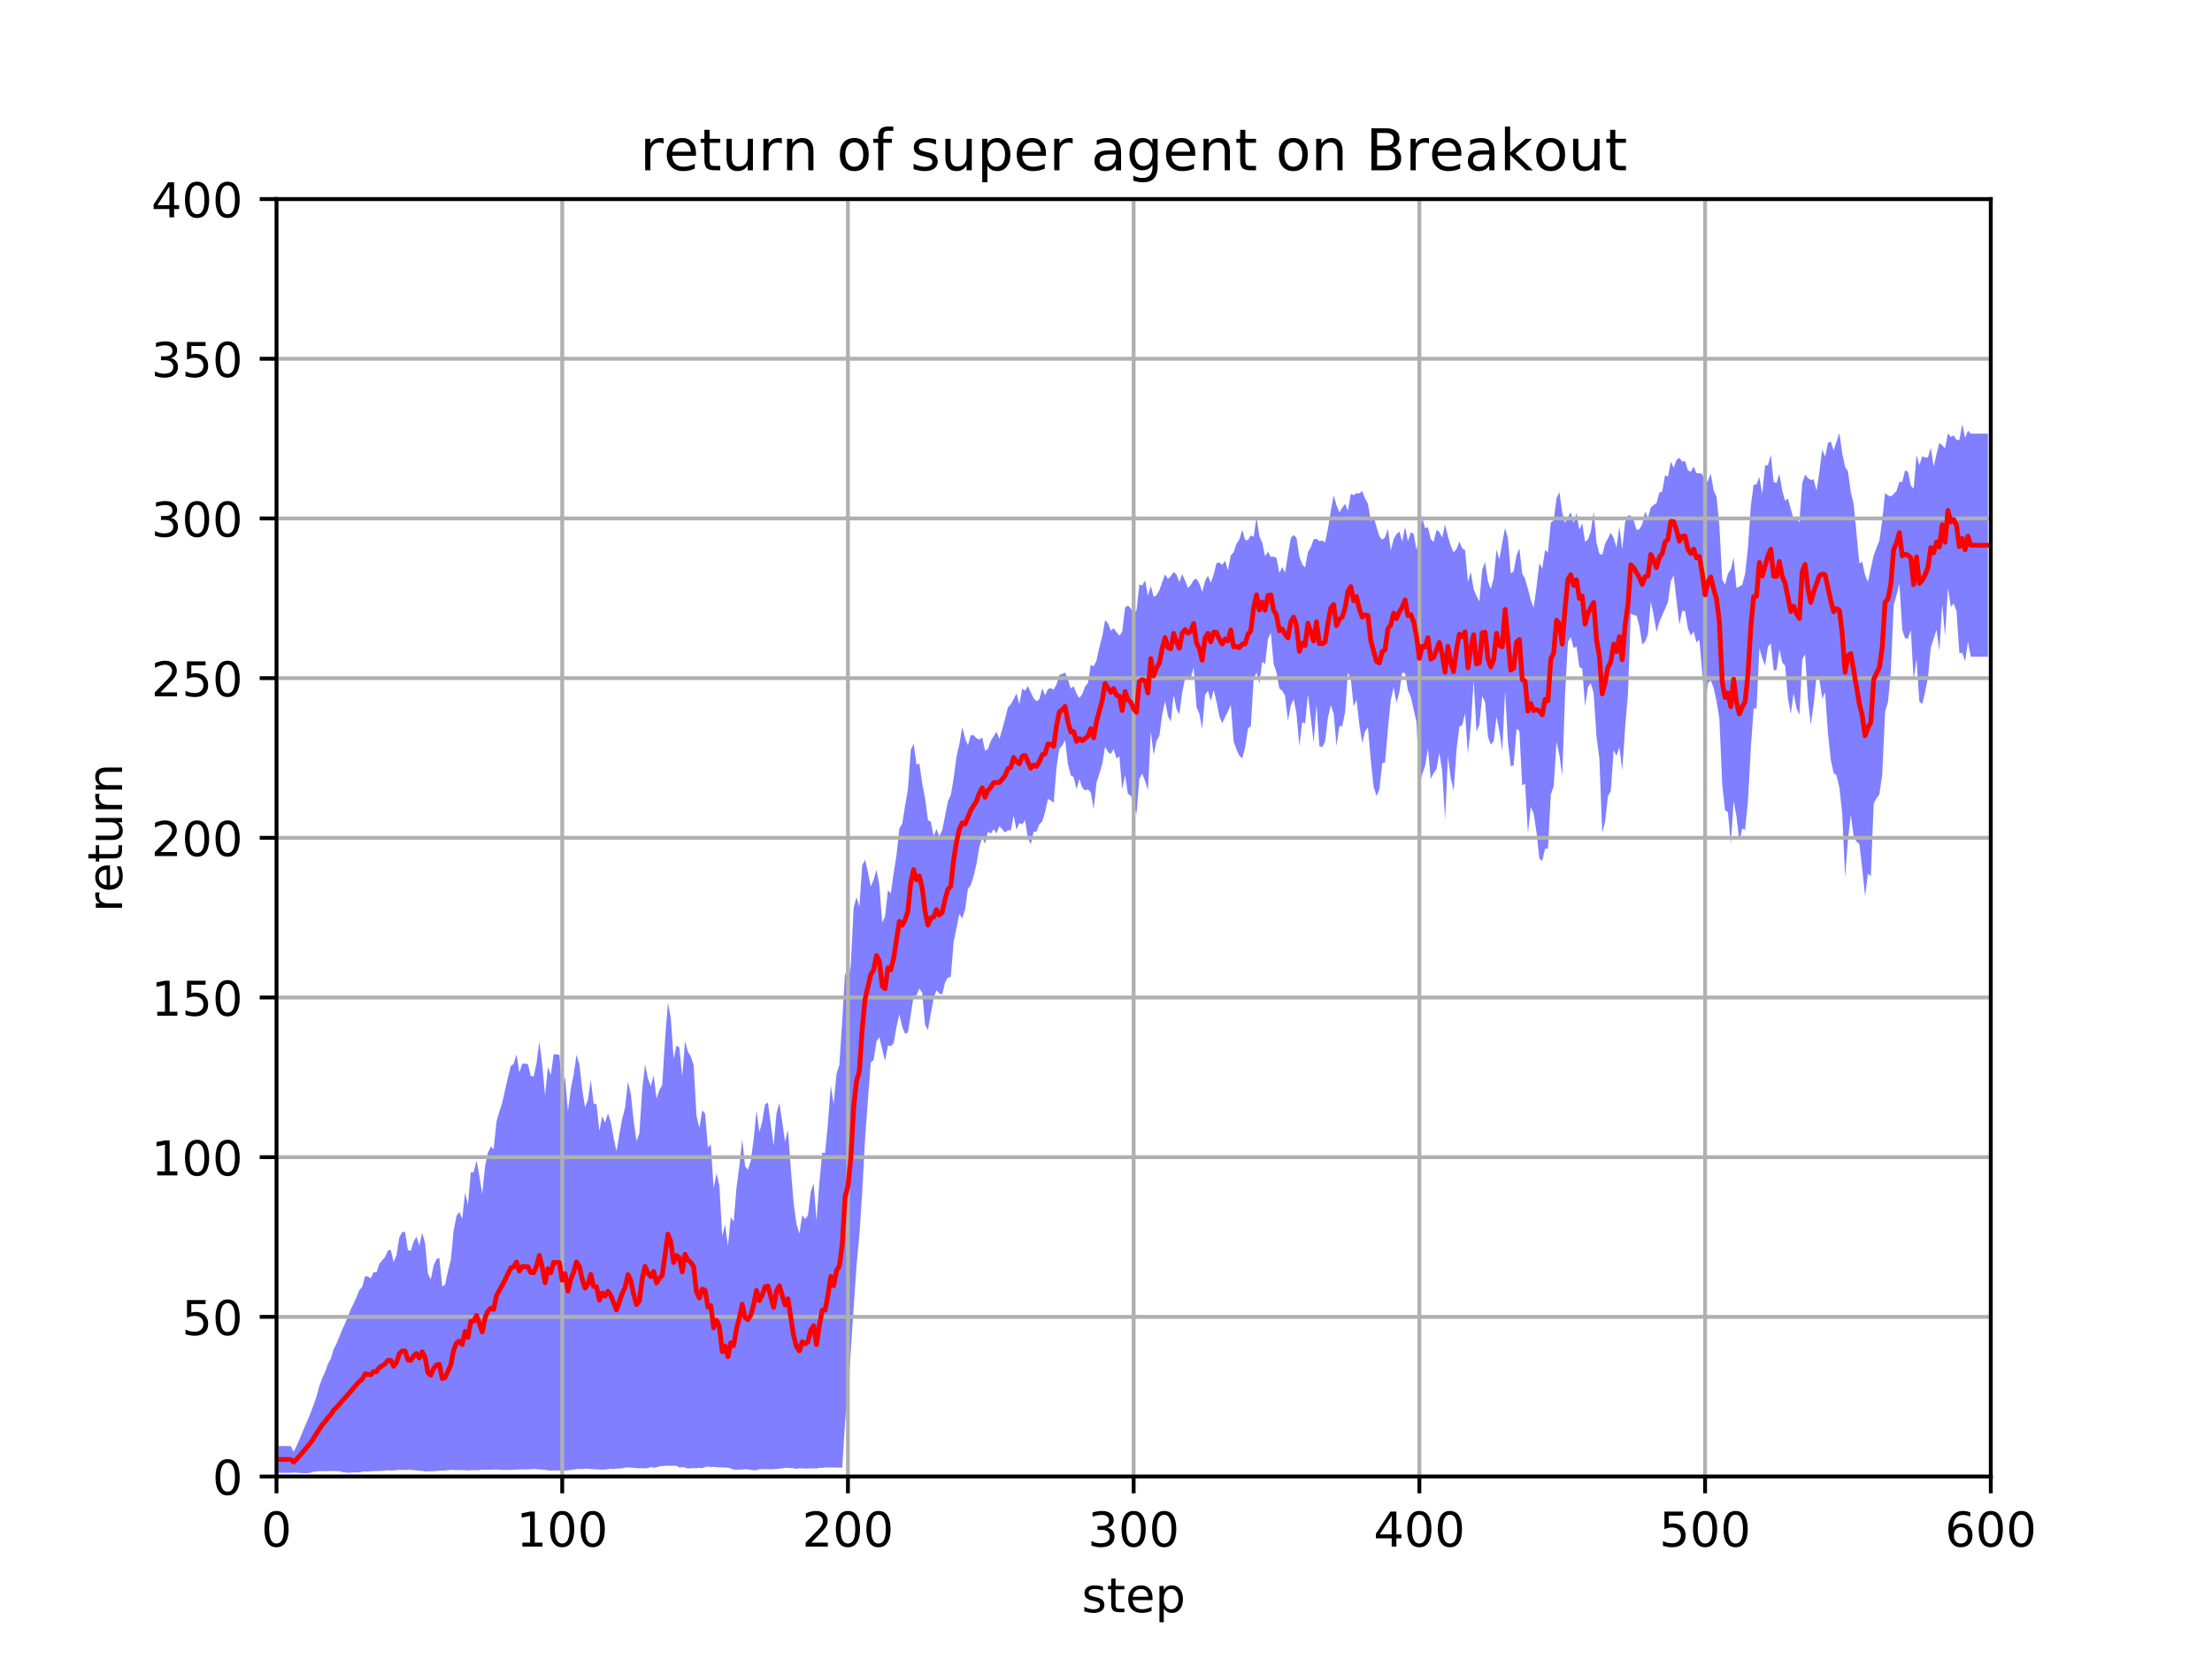 <?xml version="1.0" encoding="utf-8" standalone="no"?>
<!DOCTYPE svg PUBLIC "-//W3C//DTD SVG 1.1//EN"
  "http://www.w3.org/Graphics/SVG/1.1/DTD/svg11.dtd">
<!-- Created with matplotlib (http://matplotlib.org/) -->
<svg height="345.6pt" version="1.1" viewBox="0 0 460.8 345.6" width="460.8pt" xmlns="http://www.w3.org/2000/svg" xmlns:xlink="http://www.w3.org/1999/xlink">
 <defs>
  <style type="text/css">
*{stroke-linecap:butt;stroke-linejoin:round;}
  </style>
 </defs>
 <g id="figure_1">
  <g id="patch_1">
   <path d="M 0 345.6 
L 460.8 345.6 
L 460.8 0 
L 0 0 
z
" style="fill:#ffffff;"/>
  </g>
  <g id="axes_1">
   <g id="patch_2">
    <path d="M 57.6 307.584 
L 414.72 307.584 
L 414.72 41.472 
L 57.6 41.472 
z
" style="fill:#ffffff;"/>
   </g>
   <g id="PolyCollection_1">
    <path clip-path="url(#p6de67c13f4)" d="M 57.6 306.814 
L 57.6 301.24 
L 58.195 301.24 
L 58.79 301.24 
L 59.386 301.24 
L 59.981 301.24 
L 60.576 301.24 
L 61.171 302.451 
L 61.766 301.24 
L 62.362 299.888 
L 62.957 298.463 
L 63.552 297.02 
L 64.147 295.693 
L 64.742 294.233 
L 65.338 292.621 
L 65.933 290.893 
L 66.528 288.715 
L 67.123 287.101 
L 67.718 285.85 
L 68.314 284.131 
L 68.909 283.032 
L 69.504 281.036 
L 70.099 279.938 
L 70.694 278.431 
L 71.29 276.973 
L 71.885 275.657 
L 72.48 274.241 
L 73.075 272.725 
L 73.67 271.522 
L 74.266 270.19 
L 74.861 268.77 
L 75.456 268.061 
L 76.051 265.848 
L 76.646 265.922 
L 77.242 266.306 
L 77.837 264.994 
L 78.432 265.03 
L 79.027 263.287 
L 79.622 262.538 
L 80.218 261.875 
L 80.813 260.51 
L 81.408 260.374 
L 82.003 262.9 
L 82.598 261.474 
L 83.194 257.722 
L 83.789 256.626 
L 84.384 256.673 
L 84.979 260.388 
L 85.574 260.575 
L 86.17 258.627 
L 86.765 257.607 
L 87.36 259.471 
L 87.955 256.818 
L 88.55 258.988 
L 89.146 265.337 
L 89.741 266.53 
L 90.336 263.612 
L 90.931 262.284 
L 91.526 262.026 
L 92.122 268.013 
L 92.717 267.625 
L 93.312 264.864 
L 93.907 262.506 
L 94.502 256.339 
L 95.098 253.296 
L 95.693 252.471 
L 96.288 253.926 
L 96.883 248.453 
L 97.478 250.977 
L 98.074 244.228 
L 98.669 244.213 
L 99.264 241.742 
L 99.859 244.978 
L 100.454 248.766 
L 101.05 242.897 
L 101.645 240.131 
L 102.24 238.835 
L 102.835 239.401 
L 103.43 233.655 
L 104.026 231.545 
L 104.621 229.745 
L 105.216 227.034 
L 105.811 224.478 
L 106.406 222.028 
L 107.002 221.664 
L 107.597 219.648 
L 108.192 223.427 
L 108.787 221.603 
L 109.382 221.567 
L 109.978 221.687 
L 110.573 224.124 
L 111.168 224.276 
L 111.763 221.461 
L 112.358 216.976 
L 112.954 221.745 
L 113.549 228.252 
L 114.144 222.292 
L 114.739 223.949 
L 115.334 219.618 
L 115.93 219.657 
L 116.525 219.694 
L 117.12 227.027 
L 117.715 224.326 
L 118.31 231.592 
L 118.906 226.8 
L 119.501 223.869 
L 120.096 219.696 
L 120.691 221.695 
L 121.286 226.925 
L 121.882 230.697 
L 122.477 229.083 
L 123.072 224.925 
L 123.667 229.952 
L 124.262 229.973 
L 124.858 235.607 
L 125.453 232.529 
L 126.048 233.883 
L 126.643 231.926 
L 127.238 233.74 
L 127.834 237.029 
L 128.429 239.852 
L 129.024 236.279 
L 129.619 233.018 
L 130.214 230.747 
L 130.81 225.342 
L 131.405 227.832 
L 132 233.501 
L 132.595 237.706 
L 133.19 236.072 
L 133.786 226.977 
L 134.381 221.704 
L 134.976 224.644 
L 135.571 226.292 
L 136.166 223.98 
L 136.762 228.847 
L 137.357 227.133 
L 137.952 225.981 
L 138.547 216.544 
L 139.142 208.855 
L 139.738 212.075 
L 140.333 220.647 
L 140.928 217.776 
L 141.523 218.219 
L 142.118 224.287 
L 142.714 216.853 
L 143.309 219.101 
L 143.904 220.048 
L 144.499 221.888 
L 145.094 232.446 
L 145.69 234.978 
L 146.285 231.301 
L 146.88 231.979 
L 147.475 239.061 
L 148.07 238.357 
L 148.666 247.65 
L 149.261 244.407 
L 149.856 246.964 
L 150.451 257.454 
L 151.046 255.058 
L 151.642 259.523 
L 152.237 253.548 
L 152.832 254.513 
L 153.427 247.443 
L 154.022 242.924 
L 154.618 237.261 
L 155.213 242.931 
L 155.808 243.703 
L 156.403 241.772 
L 156.998 237.386 
L 157.594 231.344 
L 158.189 235.841 
L 158.784 233.6 
L 159.379 230.035 
L 159.974 229.699 
L 160.57 234.235 
L 161.165 238.655 
L 161.76 231.893 
L 162.355 229.768 
L 162.95 233.659 
L 163.546 237.902 
L 164.141 235.358 
L 164.736 243.357 
L 165.331 250.716 
L 165.926 255.027 
L 166.522 256.955 
L 167.117 253.148 
L 167.712 253.951 
L 168.307 253.186 
L 168.902 248.31 
L 169.498 246.48 
L 170.093 254.294 
L 170.688 246.331 
L 171.283 240.12 
L 171.878 240.177 
L 172.474 234.004 
L 173.069 226.097 
L 173.664 230.001 
L 174.259 223.724 
L 174.854 221.821 
L 175.45 212.813 
L 176.045 202.684 
L 176.64 204.169 
L 177.235 201.177 
L 177.83 189.039 
L 178.426 186.926 
L 179.021 188.87 
L 179.616 180.265 
L 180.211 179.079 
L 180.806 181.72 
L 181.402 184.696 
L 181.997 183.254 
L 182.592 181.199 
L 183.187 184.403 
L 183.782 192.181 
L 184.378 190.864 
L 184.973 185.45 
L 185.568 186.128 
L 186.163 181.906 
L 186.758 178.142 
L 187.354 172.599 
L 187.949 171.589 
L 188.544 167.871 
L 189.139 164.415 
L 189.734 156.198 
L 190.33 154.938 
L 190.925 159.282 
L 191.52 159.072 
L 192.115 163.206 
L 192.71 166.278 
L 193.306 170.85 
L 193.901 171.187 
L 194.496 174.174 
L 195.091 172.703 
L 195.686 174.251 
L 196.282 172.911 
L 196.877 169.983 
L 197.472 166.909 
L 198.067 165.642 
L 198.662 162.141 
L 199.258 157.598 
L 199.853 155.012 
L 200.448 151.489 
L 201.043 153.806 
L 201.638 155.238 
L 202.234 153.138 
L 202.829 153.153 
L 203.424 153.808 
L 204.019 154.074 
L 204.614 153.644 
L 205.21 156.415 
L 205.805 155.994 
L 206.4 154.348 
L 206.995 153.352 
L 207.59 152.433 
L 208.186 153.915 
L 208.781 151.933 
L 209.376 149.744 
L 209.971 147.346 
L 210.566 146.715 
L 211.162 145.647 
L 211.757 144.448 
L 212.352 146.716 
L 212.947 143.445 
L 213.542 143.854 
L 214.138 142.915 
L 214.733 144.233 
L 215.328 145.467 
L 215.923 146.079 
L 216.518 145.649 
L 217.114 143.376 
L 217.709 144.854 
L 218.304 143.561 
L 218.899 143.342 
L 219.494 143.685 
L 220.09 142.571 
L 220.685 140.614 
L 221.28 140.403 
L 221.875 140.121 
L 222.47 141.518 
L 223.066 143.463 
L 223.661 142.944 
L 224.256 144.494 
L 224.851 145.429 
L 225.446 144.575 
L 226.042 143.017 
L 226.637 142.316 
L 227.232 138.481 
L 227.827 138.822 
L 228.422 137.565 
L 229.018 134.818 
L 229.613 132.592 
L 230.208 129.215 
L 230.803 129.794 
L 231.398 131.406 
L 231.994 130.854 
L 232.589 131.681 
L 233.184 132.428 
L 233.779 131.607 
L 234.374 126.573 
L 234.97 126.144 
L 235.565 126.745 
L 236.16 127.706 
L 236.755 127.203 
L 237.35 121.745 
L 237.946 121.99 
L 238.541 120.907 
L 239.136 124.104 
L 239.731 122.032 
L 240.326 124.356 
L 240.922 123.972 
L 241.517 122.942 
L 242.112 121.271 
L 242.707 119.644 
L 243.302 120.629 
L 243.898 120.003 
L 244.493 119.156 
L 245.088 119.692 
L 245.683 121.248 
L 246.278 119.581 
L 246.874 120.957 
L 247.469 122.498 
L 248.064 121.855 
L 248.659 120.799 
L 249.254 120.547 
L 249.85 121.561 
L 250.445 123.28 
L 251.04 121.018 
L 251.635 119.929 
L 252.23 121.399 
L 252.826 119.699 
L 253.421 117.307 
L 254.016 117.174 
L 254.611 117.693 
L 255.206 116.803 
L 255.802 118.802 
L 256.397 115.659 
L 256.992 115.069 
L 257.587 113.238 
L 258.182 112.399 
L 258.778 110.364 
L 259.373 112.504 
L 259.968 112.54 
L 260.563 111.525 
L 261.158 111.836 
L 261.754 107.757 
L 262.349 111.726 
L 262.944 113.014 
L 263.539 115.908 
L 264.134 114.915 
L 264.73 116.022 
L 265.325 115.953 
L 265.92 116.23 
L 266.515 119.346 
L 267.11 118.123 
L 267.706 119.291 
L 268.301 115.622 
L 268.896 112.08 
L 269.491 111.455 
L 270.086 112.042 
L 270.682 115.992 
L 271.277 117.56 
L 271.872 118.231 
L 272.467 115.012 
L 273.062 114.008 
L 273.658 112.341 
L 274.253 112.238 
L 274.848 112.706 
L 275.443 112.572 
L 276.038 112.999 
L 276.634 110.109 
L 277.229 106.429 
L 277.824 103.186 
L 278.419 105.252 
L 279.014 106.751 
L 279.61 105.778 
L 280.205 104.959 
L 280.8 106.377 
L 281.395 102.895 
L 281.99 103.137 
L 282.586 102.744 
L 283.181 102.771 
L 283.776 102.305 
L 284.371 103.829 
L 284.966 104.946 
L 285.562 108.604 
L 286.157 107.713 
L 286.752 109.742 
L 287.347 111.685 
L 287.942 112.444 
L 288.538 111.913 
L 289.133 110.145 
L 289.728 114.64 
L 290.323 112.291 
L 290.918 111.267 
L 291.514 110.725 
L 292.109 112.837 
L 292.704 109.734 
L 293.299 112.716 
L 293.894 110.884 
L 294.49 111.226 
L 295.085 114.578 
L 295.68 111.134 
L 296.275 107.923 
L 296.87 110.04 
L 297.466 109.816 
L 298.061 112.33 
L 298.656 112.899 
L 299.251 110.392 
L 299.846 110.821 
L 300.442 111.986 
L 301.037 109.231 
L 301.632 111.727 
L 302.227 113.727 
L 302.822 115.096 
L 303.418 114.362 
L 304.013 112.815 
L 304.608 114.224 
L 305.203 114.611 
L 305.798 121.184 
L 306.394 119.13 
L 306.989 122.736 
L 307.584 124.16 
L 308.179 125.29 
L 308.774 118.656 
L 309.37 117.088 
L 309.965 121.099 
L 310.56 122.717 
L 311.155 120.493 
L 311.75 114.53 
L 312.346 116.533 
L 312.941 113.065 
L 313.536 109.973 
L 314.131 112.116 
L 314.726 119.471 
L 315.322 118.976 
L 315.917 115.704 
L 316.512 114.223 
L 317.107 119.434 
L 317.702 120.599 
L 318.298 122.695 
L 318.893 125.008 
L 319.488 126.626 
L 320.083 122.283 
L 320.678 117.304 
L 321.274 118.484 
L 321.869 114.606 
L 322.464 115.053 
L 323.059 108.878 
L 323.654 108.407 
L 324.25 103.846 
L 324.845 102.507 
L 325.44 106.758 
L 326.035 108.892 
L 326.63 107.706 
L 327.226 106.776 
L 327.821 108.901 
L 328.416 106.881 
L 329.011 110.338 
L 329.606 109.009 
L 330.202 112.882 
L 330.797 112.388 
L 331.392 110.737 
L 331.987 106.592 
L 332.582 113.002 
L 333.178 115.352 
L 333.773 115.596 
L 334.368 113.275 
L 334.963 112.162 
L 335.558 110.975 
L 336.154 112.071 
L 336.749 114.029 
L 337.344 109.697 
L 337.939 114.378 
L 338.534 108.792 
L 339.13 107.348 
L 339.725 107.438 
L 340.32 108.39 
L 340.915 110.352 
L 341.51 110.264 
L 342.106 109.201 
L 342.701 106.574 
L 343.296 107.879 
L 343.891 105.715 
L 344.486 105.194 
L 345.082 104.807 
L 345.677 102.604 
L 346.272 102.384 
L 346.867 98.965 
L 347.462 99.358 
L 348.058 96.156 
L 348.653 97.466 
L 349.248 95.79 
L 349.843 95.373 
L 350.438 96.186 
L 351.034 96.025 
L 351.629 97.998 
L 352.224 98.253 
L 352.819 97.199 
L 353.414 98.571 
L 354.01 98.59 
L 354.605 98.721 
L 355.2 100.915 
L 355.795 100.138 
L 356.39 98.68 
L 356.986 102.158 
L 357.581 103.487 
L 358.176 109.5 
L 358.771 120.739 
L 359.366 121.809 
L 359.962 119.501 
L 360.557 118.64 
L 361.152 116.135 
L 361.747 122.478 
L 362.342 122.202 
L 362.938 121.809 
L 363.533 119.536 
L 364.128 114.156 
L 364.723 105.444 
L 365.318 100.962 
L 365.914 100.921 
L 366.509 99.352 
L 367.104 102.918 
L 367.699 96.946 
L 368.294 96.911 
L 368.89 94.737 
L 369.485 100.426 
L 370.08 100.608 
L 370.675 98.74 
L 371.27 102.199 
L 371.866 104.314 
L 372.461 103.846 
L 373.056 106.044 
L 373.651 108.169 
L 374.246 108.057 
L 374.842 108.771 
L 375.437 100.674 
L 376.032 98.855 
L 376.627 99.564 
L 377.222 100.002 
L 377.818 99.843 
L 378.413 102.211 
L 379.008 98.348 
L 379.603 93.593 
L 380.198 95.19 
L 380.794 92.274 
L 381.389 91.976 
L 381.984 93.836 
L 382.579 92.021 
L 383.174 90.199 
L 383.77 94.433 
L 384.365 97.242 
L 384.96 98.212 
L 385.555 102.521 
L 386.15 104.997 
L 386.746 111.161 
L 387.341 117.371 
L 387.936 117.025 
L 388.531 119.831 
L 389.126 121.229 
L 389.722 118.45 
L 390.317 115.704 
L 390.912 114.11 
L 391.507 112.64 
L 392.102 108.369 
L 392.698 102.702 
L 393.293 103.201 
L 393.888 103.421 
L 394.483 102.9 
L 395.078 102.28 
L 395.674 100.381 
L 396.269 100.415 
L 396.864 97.992 
L 397.459 98.259 
L 398.054 101.122 
L 398.65 101.832 
L 399.245 94.772 
L 399.84 96.914 
L 400.435 95.055 
L 401.03 95.317 
L 401.626 95.301 
L 402.221 93.292 
L 402.816 97.226 
L 403.411 94.618 
L 404.006 92.263 
L 404.602 92.763 
L 405.197 93.385 
L 405.792 90.246 
L 406.387 91.047 
L 406.982 90.706 
L 407.578 91.638 
L 408.173 91.67 
L 408.768 88.374 
L 409.363 91.237 
L 409.958 89.729 
L 410.554 90.346 
L 411.149 90.346 
L 411.744 90.346 
L 412.339 90.346 
L 412.934 90.346 
L 413.53 90.346 
L 414.125 90.346 
L 414.125 136.818 
L 414.125 136.818 
L 413.53 136.818 
L 412.934 136.818 
L 412.339 136.818 
L 411.744 136.818 
L 411.149 136.818 
L 410.554 136.818 
L 409.958 133.682 
L 409.363 137.771 
L 408.768 135.975 
L 408.173 136.112 
L 407.578 127.304 
L 406.982 125.713 
L 406.387 126.418 
L 405.792 122.415 
L 405.197 132.539 
L 404.602 125.891 
L 404.006 135.578 
L 403.411 131.194 
L 402.816 133.092 
L 402.221 134.824 
L 401.626 141.173 
L 401.03 144.207 
L 400.435 146.661 
L 399.84 146.158 
L 399.245 137.22 
L 398.65 141.698 
L 398.054 131.28 
L 397.459 133.035 
L 396.864 132.967 
L 396.269 131.186 
L 395.674 121.509 
L 395.078 123.975 
L 394.483 126.076 
L 393.888 140.056 
L 393.293 146.269 
L 392.698 148.238 
L 392.102 161.387 
L 391.507 165.459 
L 390.912 166.319 
L 390.317 167.411 
L 389.722 182.557 
L 389.126 181.971 
L 388.531 186.696 
L 387.936 181.011 
L 387.341 175.824 
L 386.746 175.313 
L 386.15 174.151 
L 385.555 169.772 
L 384.96 174.921 
L 384.365 182.826 
L 383.77 169.504 
L 383.174 164.071 
L 382.579 161.538 
L 381.984 161.034 
L 381.389 158.334 
L 380.794 152.765 
L 380.198 144.254 
L 379.603 145.526 
L 379.008 141.478 
L 378.413 141.013 
L 377.818 146.752 
L 377.222 151.016 
L 376.627 145.738 
L 376.032 136.28 
L 375.437 137.446 
L 374.842 148.906 
L 374.246 147.548 
L 373.651 144.384 
L 373.056 148.736 
L 372.461 145.402 
L 371.866 138.692 
L 371.27 137.997 
L 370.675 135.232 
L 370.08 139.558 
L 369.485 139.641 
L 368.89 134.053 
L 368.294 134.695 
L 367.699 138.655 
L 367.104 137.1 
L 366.509 134.998 
L 365.914 147.568 
L 365.318 147.556 
L 364.723 155.859 
L 364.128 166.848 
L 363.533 172.888 
L 362.938 172.627 
L 362.342 175.246 
L 361.747 170.133 
L 361.152 166.818 
L 360.557 175.796 
L 359.962 169.177 
L 359.366 168.8 
L 358.771 163.455 
L 358.176 149.69 
L 357.581 146.025 
L 356.986 143.303 
L 356.39 141.737 
L 355.795 142.269 
L 355.2 146.954 
L 354.605 140.144 
L 354.01 133.239 
L 353.414 133.839 
L 352.819 131.555 
L 352.224 132.416 
L 351.629 130.904 
L 351.034 127.324 
L 350.438 127.219 
L 349.843 130.145 
L 349.248 125.038 
L 348.653 119.853 
L 348.058 121.094 
L 347.462 125.426 
L 346.867 126.83 
L 346.272 128.16 
L 345.677 129.538 
L 345.082 131.709 
L 344.486 128.132 
L 343.891 125.29 
L 343.296 132.064 
L 342.701 133.679 
L 342.106 134.256 
L 341.51 130.388 
L 340.915 128.216 
L 340.32 128.154 
L 339.725 127.821 
L 339.13 144.668 
L 338.534 151.627 
L 337.939 160.499 
L 337.344 155.571 
L 336.749 157.471 
L 336.154 156.261 
L 335.558 164.783 
L 334.963 165.881 
L 334.368 171.19 
L 333.773 173.496 
L 333.178 158.009 
L 332.582 153.467 
L 331.987 144.405 
L 331.392 142.332 
L 330.797 143.102 
L 330.202 147.137 
L 329.606 139.281 
L 329.011 138.984 
L 328.416 134.699 
L 327.821 135.012 
L 327.226 132.684 
L 326.63 133.692 
L 326.035 144.509 
L 325.44 161.644 
L 324.845 157.288 
L 324.25 154.55 
L 323.654 163.813 
L 323.059 165.532 
L 322.464 176.835 
L 321.869 176.77 
L 321.274 179.341 
L 320.678 178.855 
L 320.083 173.399 
L 319.488 169.454 
L 318.893 168.075 
L 318.298 173.587 
L 317.702 163.229 
L 317.107 163.637 
L 316.512 152.225 
L 315.917 151.866 
L 315.322 159.43 
L 314.726 159.649 
L 314.131 154.66 
L 313.536 143.957 
L 312.941 156.436 
L 312.346 152.295 
L 311.75 149.317 
L 311.155 154.4 
L 310.56 155.111 
L 309.965 153.465 
L 309.37 146.287 
L 308.774 145.012 
L 308.179 150.943 
L 307.584 152.43 
L 306.989 141.677 
L 306.394 151.167 
L 305.798 157.039 
L 305.203 148.613 
L 304.608 151.089 
L 304.013 151.357 
L 303.418 156.213 
L 302.822 164.743 
L 302.227 162.156 
L 301.632 157.544 
L 301.037 170.824 
L 300.442 160.691 
L 299.846 156.834 
L 299.251 160.213 
L 298.656 161.026 
L 298.061 162.285 
L 297.466 155.873 
L 296.87 159.536 
L 296.275 161.305 
L 295.68 163.195 
L 295.085 150.424 
L 294.49 147.811 
L 293.894 145.173 
L 293.299 143.757 
L 292.704 140.234 
L 292.109 140.11 
L 291.514 144.138 
L 290.918 146.441 
L 290.323 143.175 
L 289.728 145.732 
L 289.133 151.765 
L 288.538 158.835 
L 287.942 158.997 
L 287.347 164.533 
L 286.752 165.792 
L 286.157 163.976 
L 285.562 158.41 
L 284.966 151.507 
L 284.371 152.375 
L 283.776 154.81 
L 283.181 150.998 
L 282.586 145.762 
L 281.99 147.167 
L 281.395 141.478 
L 280.8 140.056 
L 280.205 148.375 
L 279.61 151.267 
L 279.014 151.283 
L 278.419 155.409 
L 277.824 148.667 
L 277.229 146.887 
L 276.634 149.529 
L 276.038 154.481 
L 275.443 155.656 
L 274.848 155.432 
L 274.253 146.835 
L 273.658 154.706 
L 273.062 149.48 
L 272.467 144.659 
L 271.872 150.73 
L 271.277 150.407 
L 270.682 155.418 
L 270.086 148.679 
L 269.491 145.645 
L 268.896 146.976 
L 268.301 150.159 
L 267.706 144.952 
L 267.11 143.903 
L 266.515 143.41 
L 265.92 140.112 
L 265.325 138.282 
L 264.73 131.813 
L 264.134 133.179 
L 263.539 138.363 
L 262.944 137.833 
L 262.349 142.454 
L 261.754 140.062 
L 261.158 141.515 
L 260.563 151.333 
L 259.968 151.751 
L 259.373 155.745 
L 258.778 157.975 
L 258.182 157.435 
L 257.587 156.148 
L 256.992 154.445 
L 256.397 146.829 
L 255.802 148.195 
L 255.206 149.396 
L 254.611 150.671 
L 254.016 149.188 
L 253.421 146.166 
L 252.826 143.702 
L 252.23 146.05 
L 251.635 143.913 
L 251.04 144.754 
L 250.445 151.816 
L 249.85 148.725 
L 249.254 147.274 
L 248.659 139.013 
L 248.064 141.205 
L 247.469 141.29 
L 246.874 141.315 
L 246.278 144.206 
L 245.683 148.827 
L 245.088 147.697 
L 244.493 144.73 
L 243.898 150.321 
L 243.302 149.162 
L 242.707 146.019 
L 242.112 148.828 
L 241.517 153.274 
L 240.922 154.335 
L 240.326 157.269 
L 239.731 152.36 
L 239.136 164.577 
L 238.541 162.707 
L 237.946 161.153 
L 237.35 162.23 
L 236.755 169.559 
L 236.16 167.59 
L 235.565 165.741 
L 234.97 165.393 
L 234.374 161.499 
L 233.779 164.421 
L 233.184 157.549 
L 232.589 158.024 
L 231.994 156.03 
L 231.398 157.057 
L 230.803 156.64 
L 230.208 155.531 
L 229.613 159.18 
L 229.018 161.159 
L 228.422 163.085 
L 227.827 168.559 
L 227.232 165.093 
L 226.637 164.423 
L 226.042 164.681 
L 225.446 164.045 
L 224.851 162.28 
L 224.256 164.402 
L 223.661 161.884 
L 223.066 161.526 
L 222.47 159.213 
L 221.875 154.189 
L 221.28 155.36 
L 220.685 155.969 
L 220.09 159.9 
L 219.494 167.225 
L 218.899 166.739 
L 218.304 166.388 
L 217.709 169.21 
L 217.114 171.121 
L 216.518 171.722 
L 215.923 173.25 
L 215.328 173.266 
L 214.733 175.85 
L 214.138 174.679 
L 213.542 170.838 
L 212.947 171.697 
L 212.352 171.478 
L 211.757 172.855 
L 211.162 169.912 
L 210.566 173.011 
L 209.971 172.925 
L 209.376 173.425 
L 208.781 172.75 
L 208.186 172.105 
L 207.59 173.633 
L 206.995 172.712 
L 206.4 173.651 
L 205.805 173.254 
L 205.21 175.74 
L 204.614 174.544 
L 204.019 176.35 
L 203.424 179.968 
L 202.829 182.501 
L 202.234 184.383 
L 201.638 185.197 
L 201.043 189.516 
L 200.448 191.344 
L 199.853 190.381 
L 199.258 193.307 
L 198.662 196.187 
L 198.067 203.519 
L 197.472 203.636 
L 196.877 204.676 
L 196.282 207.178 
L 195.686 206.952 
L 195.091 206.273 
L 194.496 207.971 
L 193.901 211.171 
L 193.306 214.566 
L 192.71 213.454 
L 192.115 206.826 
L 191.52 205.895 
L 190.925 207.327 
L 190.33 207.429 
L 189.734 211.31 
L 189.139 215.075 
L 188.544 215.369 
L 187.949 213.936 
L 187.354 211.271 
L 186.758 213.95 
L 186.163 217.32 
L 185.568 217.92 
L 184.973 217.788 
L 184.378 221.052 
L 183.782 218.637 
L 183.187 216.07 
L 182.592 216.924 
L 181.997 220.809 
L 181.402 221.314 
L 180.806 229.039 
L 180.211 237.195 
L 179.616 248.374 
L 179.021 257.341 
L 178.426 263.626 
L 177.83 272.372 
L 177.235 281.368 
L 176.64 289.913 
L 176.045 296.156 
L 175.45 305.767 
L 174.854 305.704 
L 174.259 305.742 
L 173.664 305.676 
L 173.069 305.713 
L 172.474 305.687 
L 171.878 305.681 
L 171.283 305.801 
L 170.688 305.786 
L 170.093 305.924 
L 169.498 305.872 
L 168.902 305.886 
L 168.307 305.915 
L 167.712 305.938 
L 167.117 305.89 
L 166.522 305.86 
L 165.926 306.011 
L 165.331 305.852 
L 164.736 305.833 
L 164.141 305.793 
L 163.546 305.785 
L 162.95 305.896 
L 162.355 305.952 
L 161.76 305.994 
L 161.165 306.069 
L 160.57 306.084 
L 159.974 306.056 
L 159.379 306.06 
L 158.784 306.037 
L 158.189 306.068 
L 157.594 306.269 
L 156.998 306.272 
L 156.403 306.181 
L 155.808 306.097 
L 155.213 306.057 
L 154.618 306.142 
L 154.022 306.146 
L 153.427 306.172 
L 152.832 306.138 
L 152.237 305.903 
L 151.642 305.759 
L 151.046 305.707 
L 150.451 305.695 
L 149.856 305.672 
L 149.261 305.652 
L 148.666 305.565 
L 148.07 305.613 
L 147.475 305.486 
L 146.88 305.624 
L 146.285 305.829 
L 145.69 305.775 
L 145.094 305.853 
L 144.499 305.838 
L 143.904 305.875 
L 143.309 305.91 
L 142.714 305.717 
L 142.118 305.628 
L 141.523 305.724 
L 140.928 305.342 
L 140.333 305.349 
L 139.738 305.359 
L 139.142 305.331 
L 138.547 305.364 
L 137.952 305.412 
L 137.357 305.465 
L 136.762 305.685 
L 136.166 305.761 
L 135.571 305.605 
L 134.976 305.85 
L 134.381 305.907 
L 133.786 305.847 
L 133.19 305.869 
L 132.595 305.84 
L 132 305.795 
L 131.405 305.725 
L 130.81 305.691 
L 130.214 305.712 
L 129.619 305.873 
L 129.024 305.911 
L 128.429 305.939 
L 127.834 306.025 
L 127.238 305.976 
L 126.643 306.073 
L 126.048 306.127 
L 125.453 306.159 
L 124.858 306.122 
L 124.262 306.108 
L 123.667 306.053 
L 123.072 306.032 
L 122.477 305.959 
L 121.882 305.967 
L 121.286 306.024 
L 120.691 306.007 
L 120.096 306.032 
L 119.501 306.133 
L 118.906 306.217 
L 118.31 306.277 
L 117.715 306.336 
L 117.12 306.386 
L 116.525 306.324 
L 115.93 306.331 
L 115.334 306.333 
L 114.739 306.354 
L 114.144 306.299 
L 113.549 306.187 
L 112.954 306.161 
L 112.358 306.085 
L 111.763 306.072 
L 111.168 305.997 
L 110.573 306.084 
L 109.978 306.089 
L 109.382 306.127 
L 108.787 306.093 
L 108.192 306.13 
L 107.597 306.13 
L 107.002 306.16 
L 106.406 306.215 
L 105.811 306.193 
L 105.216 306.222 
L 104.621 306.196 
L 104.026 306.189 
L 103.43 306.132 
L 102.835 306.139 
L 102.24 306.168 
L 101.645 306.157 
L 101.05 306.168 
L 100.454 306.15 
L 99.859 306.24 
L 99.264 306.275 
L 98.669 306.244 
L 98.074 306.267 
L 97.478 306.31 
L 96.883 306.274 
L 96.288 306.229 
L 95.693 306.25 
L 95.098 306.248 
L 94.502 306.208 
L 93.907 306.203 
L 93.312 306.252 
L 92.717 306.329 
L 92.122 306.345 
L 91.526 306.368 
L 90.931 306.394 
L 90.336 306.483 
L 89.741 306.469 
L 89.146 306.512 
L 88.55 306.506 
L 87.955 306.42 
L 87.36 306.357 
L 86.765 306.302 
L 86.17 306.265 
L 85.574 306.209 
L 84.979 306.202 
L 84.384 306.205 
L 83.789 306.22 
L 83.194 306.204 
L 82.598 306.229 
L 82.003 306.33 
L 81.408 306.37 
L 80.813 306.276 
L 80.218 306.349 
L 79.622 306.418 
L 79.027 306.44 
L 78.432 306.441 
L 77.837 306.462 
L 77.242 306.493 
L 76.646 306.572 
L 76.051 306.531 
L 75.456 306.569 
L 74.861 306.743 
L 74.266 306.72 
L 73.67 306.702 
L 73.075 306.777 
L 72.48 306.804 
L 71.885 306.735 
L 71.29 306.664 
L 70.694 306.47 
L 70.099 306.467 
L 69.504 306.454 
L 68.909 306.425 
L 68.314 306.474 
L 67.718 306.5 
L 67.123 306.475 
L 66.528 306.439 
L 65.933 306.563 
L 65.338 306.572 
L 64.742 306.792 
L 64.147 306.872 
L 63.552 306.892 
L 62.957 306.889 
L 62.362 306.813 
L 61.766 306.814 
L 61.171 306.733 
L 60.576 306.814 
L 59.981 306.814 
L 59.386 306.814 
L 58.79 306.814 
L 58.195 306.814 
L 57.6 306.814 
z
" style="fill:#0000ff;fill-opacity:0.5;"/>
   </g>
   <g id="matplotlib.axis_1">
    <g id="xtick_1">
     <g id="line2d_1">
      <path clip-path="url(#p6de67c13f4)" d="M 57.6 307.584 
L 57.6 41.472 
" style="fill:none;stroke:#b0b0b0;stroke-linecap:square;stroke-width:0.8;"/>
     </g>
     <g id="line2d_2">
      <defs>
       <path d="M 0 0 
L 0 3.5 
" id="m9bbcdca24f" style="stroke:#000000;stroke-width:0.8;"/>
      </defs>
      <g>
       <use style="stroke:#000000;stroke-width:0.8;" x="57.6" xlink:href="#m9bbcdca24f" y="307.584"/>
      </g>
     </g>
     <g id="text_1">
      <!-- 0 -->
      <defs>
       <path d="M 31.781 66.406 
Q 24.172 66.406 20.328 58.906 
Q 16.5 51.422 16.5 36.375 
Q 16.5 21.391 20.328 13.891 
Q 24.172 6.391 31.781 6.391 
Q 39.453 6.391 43.281 13.891 
Q 47.125 21.391 47.125 36.375 
Q 47.125 51.422 43.281 58.906 
Q 39.453 66.406 31.781 66.406 
z
M 31.781 74.219 
Q 44.047 74.219 50.516 64.516 
Q 56.984 54.828 56.984 36.375 
Q 56.984 17.969 50.516 8.266 
Q 44.047 -1.422 31.781 -1.422 
Q 19.531 -1.422 13.062 8.266 
Q 6.594 17.969 6.594 36.375 
Q 6.594 54.828 13.062 64.516 
Q 19.531 74.219 31.781 74.219 
z
" id="DejaVuSans-30"/>
      </defs>
      <g transform="translate(54.419 322.182)scale(0.1 -0.1)">
       <use xlink:href="#DejaVuSans-30"/>
      </g>
     </g>
    </g>
    <g id="xtick_2">
     <g id="line2d_3">
      <path clip-path="url(#p6de67c13f4)" d="M 117.12 307.584 
L 117.12 41.472 
" style="fill:none;stroke:#b0b0b0;stroke-linecap:square;stroke-width:0.8;"/>
     </g>
     <g id="line2d_4">
      <g>
       <use style="stroke:#000000;stroke-width:0.8;" x="117.12" xlink:href="#m9bbcdca24f" y="307.584"/>
      </g>
     </g>
     <g id="text_2">
      <!-- 100 -->
      <defs>
       <path d="M 12.406 8.297 
L 28.516 8.297 
L 28.516 63.922 
L 10.984 60.406 
L 10.984 69.391 
L 28.422 72.906 
L 38.281 72.906 
L 38.281 8.297 
L 54.391 8.297 
L 54.391 0 
L 12.406 0 
z
" id="DejaVuSans-31"/>
      </defs>
      <g transform="translate(107.576 322.182)scale(0.1 -0.1)">
       <use xlink:href="#DejaVuSans-31"/>
       <use x="63.623" xlink:href="#DejaVuSans-30"/>
       <use x="127.246" xlink:href="#DejaVuSans-30"/>
      </g>
     </g>
    </g>
    <g id="xtick_3">
     <g id="line2d_5">
      <path clip-path="url(#p6de67c13f4)" d="M 176.64 307.584 
L 176.64 41.472 
" style="fill:none;stroke:#b0b0b0;stroke-linecap:square;stroke-width:0.8;"/>
     </g>
     <g id="line2d_6">
      <g>
       <use style="stroke:#000000;stroke-width:0.8;" x="176.64" xlink:href="#m9bbcdca24f" y="307.584"/>
      </g>
     </g>
     <g id="text_3">
      <!-- 200 -->
      <defs>
       <path d="M 19.188 8.297 
L 53.609 8.297 
L 53.609 0 
L 7.328 0 
L 7.328 8.297 
Q 12.938 14.109 22.625 23.891 
Q 32.328 33.688 34.812 36.531 
Q 39.547 41.844 41.422 45.531 
Q 43.312 49.219 43.312 52.781 
Q 43.312 58.594 39.234 62.25 
Q 35.156 65.922 28.609 65.922 
Q 23.969 65.922 18.812 64.312 
Q 13.672 62.703 7.812 59.422 
L 7.812 69.391 
Q 13.766 71.781 18.938 73 
Q 24.125 74.219 28.422 74.219 
Q 39.75 74.219 46.484 68.547 
Q 53.219 62.891 53.219 53.422 
Q 53.219 48.922 51.531 44.891 
Q 49.859 40.875 45.406 35.406 
Q 44.188 33.984 37.641 27.219 
Q 31.109 20.453 19.188 8.297 
z
" id="DejaVuSans-32"/>
      </defs>
      <g transform="translate(167.096 322.182)scale(0.1 -0.1)">
       <use xlink:href="#DejaVuSans-32"/>
       <use x="63.623" xlink:href="#DejaVuSans-30"/>
       <use x="127.246" xlink:href="#DejaVuSans-30"/>
      </g>
     </g>
    </g>
    <g id="xtick_4">
     <g id="line2d_7">
      <path clip-path="url(#p6de67c13f4)" d="M 236.16 307.584 
L 236.16 41.472 
" style="fill:none;stroke:#b0b0b0;stroke-linecap:square;stroke-width:0.8;"/>
     </g>
     <g id="line2d_8">
      <g>
       <use style="stroke:#000000;stroke-width:0.8;" x="236.16" xlink:href="#m9bbcdca24f" y="307.584"/>
      </g>
     </g>
     <g id="text_4">
      <!-- 300 -->
      <defs>
       <path d="M 40.578 39.312 
Q 47.656 37.797 51.625 33 
Q 55.609 28.219 55.609 21.188 
Q 55.609 10.406 48.188 4.484 
Q 40.766 -1.422 27.094 -1.422 
Q 22.516 -1.422 17.656 -0.516 
Q 12.797 0.391 7.625 2.203 
L 7.625 11.719 
Q 11.719 9.328 16.594 8.109 
Q 21.484 6.891 26.812 6.891 
Q 36.078 6.891 40.938 10.547 
Q 45.797 14.203 45.797 21.188 
Q 45.797 27.641 41.281 31.266 
Q 36.766 34.906 28.719 34.906 
L 20.219 34.906 
L 20.219 43.016 
L 29.109 43.016 
Q 36.375 43.016 40.234 45.922 
Q 44.094 48.828 44.094 54.297 
Q 44.094 59.906 40.109 62.906 
Q 36.141 65.922 28.719 65.922 
Q 24.656 65.922 20.016 65.031 
Q 15.375 64.156 9.812 62.312 
L 9.812 71.094 
Q 15.438 72.656 20.344 73.438 
Q 25.25 74.219 29.594 74.219 
Q 40.828 74.219 47.359 69.109 
Q 53.906 64.016 53.906 55.328 
Q 53.906 49.266 50.438 45.094 
Q 46.969 40.922 40.578 39.312 
z
" id="DejaVuSans-33"/>
      </defs>
      <g transform="translate(226.616 322.182)scale(0.1 -0.1)">
       <use xlink:href="#DejaVuSans-33"/>
       <use x="63.623" xlink:href="#DejaVuSans-30"/>
       <use x="127.246" xlink:href="#DejaVuSans-30"/>
      </g>
     </g>
    </g>
    <g id="xtick_5">
     <g id="line2d_9">
      <path clip-path="url(#p6de67c13f4)" d="M 295.68 307.584 
L 295.68 41.472 
" style="fill:none;stroke:#b0b0b0;stroke-linecap:square;stroke-width:0.8;"/>
     </g>
     <g id="line2d_10">
      <g>
       <use style="stroke:#000000;stroke-width:0.8;" x="295.68" xlink:href="#m9bbcdca24f" y="307.584"/>
      </g>
     </g>
     <g id="text_5">
      <!-- 400 -->
      <defs>
       <path d="M 37.797 64.312 
L 12.891 25.391 
L 37.797 25.391 
z
M 35.203 72.906 
L 47.609 72.906 
L 47.609 25.391 
L 58.016 25.391 
L 58.016 17.188 
L 47.609 17.188 
L 47.609 0 
L 37.797 0 
L 37.797 17.188 
L 4.891 17.188 
L 4.891 26.703 
z
" id="DejaVuSans-34"/>
      </defs>
      <g transform="translate(286.136 322.182)scale(0.1 -0.1)">
       <use xlink:href="#DejaVuSans-34"/>
       <use x="63.623" xlink:href="#DejaVuSans-30"/>
       <use x="127.246" xlink:href="#DejaVuSans-30"/>
      </g>
     </g>
    </g>
    <g id="xtick_6">
     <g id="line2d_11">
      <path clip-path="url(#p6de67c13f4)" d="M 355.2 307.584 
L 355.2 41.472 
" style="fill:none;stroke:#b0b0b0;stroke-linecap:square;stroke-width:0.8;"/>
     </g>
     <g id="line2d_12">
      <g>
       <use style="stroke:#000000;stroke-width:0.8;" x="355.2" xlink:href="#m9bbcdca24f" y="307.584"/>
      </g>
     </g>
     <g id="text_6">
      <!-- 500 -->
      <defs>
       <path d="M 10.797 72.906 
L 49.516 72.906 
L 49.516 64.594 
L 19.828 64.594 
L 19.828 46.734 
Q 21.969 47.469 24.109 47.828 
Q 26.266 48.188 28.422 48.188 
Q 40.625 48.188 47.75 41.5 
Q 54.891 34.812 54.891 23.391 
Q 54.891 11.625 47.562 5.094 
Q 40.234 -1.422 26.906 -1.422 
Q 22.312 -1.422 17.547 -0.641 
Q 12.797 0.141 7.719 1.703 
L 7.719 11.625 
Q 12.109 9.234 16.797 8.062 
Q 21.484 6.891 26.703 6.891 
Q 35.156 6.891 40.078 11.328 
Q 45.016 15.766 45.016 23.391 
Q 45.016 31 40.078 35.438 
Q 35.156 39.891 26.703 39.891 
Q 22.75 39.891 18.812 39.016 
Q 14.891 38.141 10.797 36.281 
z
" id="DejaVuSans-35"/>
      </defs>
      <g transform="translate(345.656 322.182)scale(0.1 -0.1)">
       <use xlink:href="#DejaVuSans-35"/>
       <use x="63.623" xlink:href="#DejaVuSans-30"/>
       <use x="127.246" xlink:href="#DejaVuSans-30"/>
      </g>
     </g>
    </g>
    <g id="xtick_7">
     <g id="line2d_13">
      <path clip-path="url(#p6de67c13f4)" d="M 414.72 307.584 
L 414.72 41.472 
" style="fill:none;stroke:#b0b0b0;stroke-linecap:square;stroke-width:0.8;"/>
     </g>
     <g id="line2d_14">
      <g>
       <use style="stroke:#000000;stroke-width:0.8;" x="414.72" xlink:href="#m9bbcdca24f" y="307.584"/>
      </g>
     </g>
     <g id="text_7">
      <!-- 600 -->
      <defs>
       <path d="M 33.016 40.375 
Q 26.375 40.375 22.484 35.828 
Q 18.609 31.297 18.609 23.391 
Q 18.609 15.531 22.484 10.953 
Q 26.375 6.391 33.016 6.391 
Q 39.656 6.391 43.531 10.953 
Q 47.406 15.531 47.406 23.391 
Q 47.406 31.297 43.531 35.828 
Q 39.656 40.375 33.016 40.375 
z
M 52.594 71.297 
L 52.594 62.312 
Q 48.875 64.062 45.094 64.984 
Q 41.312 65.922 37.594 65.922 
Q 27.828 65.922 22.672 59.328 
Q 17.531 52.734 16.797 39.406 
Q 19.672 43.656 24.016 45.922 
Q 28.375 48.188 33.594 48.188 
Q 44.578 48.188 50.953 41.516 
Q 57.328 34.859 57.328 23.391 
Q 57.328 12.156 50.688 5.359 
Q 44.047 -1.422 33.016 -1.422 
Q 20.359 -1.422 13.672 8.266 
Q 6.984 17.969 6.984 36.375 
Q 6.984 53.656 15.188 63.938 
Q 23.391 74.219 37.203 74.219 
Q 40.922 74.219 44.703 73.484 
Q 48.484 72.75 52.594 71.297 
z
" id="DejaVuSans-36"/>
      </defs>
      <g transform="translate(405.176 322.182)scale(0.1 -0.1)">
       <use xlink:href="#DejaVuSans-36"/>
       <use x="63.623" xlink:href="#DejaVuSans-30"/>
       <use x="127.246" xlink:href="#DejaVuSans-30"/>
      </g>
     </g>
    </g>
    <g id="text_8">
     <!-- step -->
     <defs>
      <path d="M 44.281 53.078 
L 44.281 44.578 
Q 40.484 46.531 36.375 47.5 
Q 32.281 48.484 27.875 48.484 
Q 21.188 48.484 17.844 46.438 
Q 14.5 44.391 14.5 40.281 
Q 14.5 37.156 16.891 35.375 
Q 19.281 33.594 26.516 31.984 
L 29.594 31.297 
Q 39.156 29.25 43.188 25.516 
Q 47.219 21.781 47.219 15.094 
Q 47.219 7.469 41.188 3.016 
Q 35.156 -1.422 24.609 -1.422 
Q 20.219 -1.422 15.453 -0.562 
Q 10.688 0.297 5.422 2 
L 5.422 11.281 
Q 10.406 8.688 15.234 7.391 
Q 20.062 6.109 24.812 6.109 
Q 31.156 6.109 34.562 8.281 
Q 37.984 10.453 37.984 14.406 
Q 37.984 18.062 35.516 20.016 
Q 33.062 21.969 24.703 23.781 
L 21.578 24.516 
Q 13.234 26.266 9.516 29.906 
Q 5.812 33.547 5.812 39.891 
Q 5.812 47.609 11.281 51.797 
Q 16.75 56 26.812 56 
Q 31.781 56 36.172 55.266 
Q 40.578 54.547 44.281 53.078 
z
" id="DejaVuSans-73"/>
      <path d="M 18.312 70.219 
L 18.312 54.688 
L 36.812 54.688 
L 36.812 47.703 
L 18.312 47.703 
L 18.312 18.016 
Q 18.312 11.328 20.141 9.422 
Q 21.969 7.516 27.594 7.516 
L 36.812 7.516 
L 36.812 0 
L 27.594 0 
Q 17.188 0 13.234 3.875 
Q 9.281 7.766 9.281 18.016 
L 9.281 47.703 
L 2.688 47.703 
L 2.688 54.688 
L 9.281 54.688 
L 9.281 70.219 
z
" id="DejaVuSans-74"/>
      <path d="M 56.203 29.594 
L 56.203 25.203 
L 14.891 25.203 
Q 15.484 15.922 20.484 11.062 
Q 25.484 6.203 34.422 6.203 
Q 39.594 6.203 44.453 7.469 
Q 49.312 8.734 54.109 11.281 
L 54.109 2.781 
Q 49.266 0.734 44.188 -0.344 
Q 39.109 -1.422 33.891 -1.422 
Q 20.797 -1.422 13.156 6.188 
Q 5.516 13.812 5.516 26.812 
Q 5.516 40.234 12.766 48.109 
Q 20.016 56 32.328 56 
Q 43.359 56 49.781 48.891 
Q 56.203 41.797 56.203 29.594 
z
M 47.219 32.234 
Q 47.125 39.594 43.094 43.984 
Q 39.062 48.391 32.422 48.391 
Q 24.906 48.391 20.391 44.141 
Q 15.875 39.891 15.188 32.172 
z
" id="DejaVuSans-65"/>
      <path d="M 18.109 8.203 
L 18.109 -20.797 
L 9.078 -20.797 
L 9.078 54.688 
L 18.109 54.688 
L 18.109 46.391 
Q 20.953 51.266 25.266 53.625 
Q 29.594 56 35.594 56 
Q 45.562 56 51.781 48.094 
Q 58.016 40.188 58.016 27.297 
Q 58.016 14.406 51.781 6.484 
Q 45.562 -1.422 35.594 -1.422 
Q 29.594 -1.422 25.266 0.953 
Q 20.953 3.328 18.109 8.203 
z
M 48.688 27.297 
Q 48.688 37.203 44.609 42.844 
Q 40.531 48.484 33.406 48.484 
Q 26.266 48.484 22.188 42.844 
Q 18.109 37.203 18.109 27.297 
Q 18.109 17.391 22.188 11.75 
Q 26.266 6.109 33.406 6.109 
Q 40.531 6.109 44.609 11.75 
Q 48.688 17.391 48.688 27.297 
z
" id="DejaVuSans-70"/>
     </defs>
     <g transform="translate(225.344 335.861)scale(0.1 -0.1)">
      <use xlink:href="#DejaVuSans-73"/>
      <use x="52.1" xlink:href="#DejaVuSans-74"/>
      <use x="91.309" xlink:href="#DejaVuSans-65"/>
      <use x="152.832" xlink:href="#DejaVuSans-70"/>
     </g>
    </g>
   </g>
   <g id="matplotlib.axis_2">
    <g id="ytick_1">
     <g id="line2d_15">
      <path clip-path="url(#p6de67c13f4)" d="M 57.6 307.584 
L 414.72 307.584 
" style="fill:none;stroke:#b0b0b0;stroke-linecap:square;stroke-width:0.8;"/>
     </g>
     <g id="line2d_16">
      <defs>
       <path d="M 0 0 
L -3.5 0 
" id="mff683bed99" style="stroke:#000000;stroke-width:0.8;"/>
      </defs>
      <g>
       <use style="stroke:#000000;stroke-width:0.8;" x="57.6" xlink:href="#mff683bed99" y="307.584"/>
      </g>
     </g>
     <g id="text_9">
      <!-- 0 -->
      <g transform="translate(44.237 311.383)scale(0.1 -0.1)">
       <use xlink:href="#DejaVuSans-30"/>
      </g>
     </g>
    </g>
    <g id="ytick_2">
     <g id="line2d_17">
      <path clip-path="url(#p6de67c13f4)" d="M 57.6 274.32 
L 414.72 274.32 
" style="fill:none;stroke:#b0b0b0;stroke-linecap:square;stroke-width:0.8;"/>
     </g>
     <g id="line2d_18">
      <g>
       <use style="stroke:#000000;stroke-width:0.8;" x="57.6" xlink:href="#mff683bed99" y="274.32"/>
      </g>
     </g>
     <g id="text_10">
      <!-- 50 -->
      <g transform="translate(37.875 278.119)scale(0.1 -0.1)">
       <use xlink:href="#DejaVuSans-35"/>
       <use x="63.623" xlink:href="#DejaVuSans-30"/>
      </g>
     </g>
    </g>
    <g id="ytick_3">
     <g id="line2d_19">
      <path clip-path="url(#p6de67c13f4)" d="M 57.6 241.056 
L 414.72 241.056 
" style="fill:none;stroke:#b0b0b0;stroke-linecap:square;stroke-width:0.8;"/>
     </g>
     <g id="line2d_20">
      <g>
       <use style="stroke:#000000;stroke-width:0.8;" x="57.6" xlink:href="#mff683bed99" y="241.056"/>
      </g>
     </g>
     <g id="text_11">
      <!-- 100 -->
      <g transform="translate(31.512 244.855)scale(0.1 -0.1)">
       <use xlink:href="#DejaVuSans-31"/>
       <use x="63.623" xlink:href="#DejaVuSans-30"/>
       <use x="127.246" xlink:href="#DejaVuSans-30"/>
      </g>
     </g>
    </g>
    <g id="ytick_4">
     <g id="line2d_21">
      <path clip-path="url(#p6de67c13f4)" d="M 57.6 207.792 
L 414.72 207.792 
" style="fill:none;stroke:#b0b0b0;stroke-linecap:square;stroke-width:0.8;"/>
     </g>
     <g id="line2d_22">
      <g>
       <use style="stroke:#000000;stroke-width:0.8;" x="57.6" xlink:href="#mff683bed99" y="207.792"/>
      </g>
     </g>
     <g id="text_12">
      <!-- 150 -->
      <g transform="translate(31.512 211.591)scale(0.1 -0.1)">
       <use xlink:href="#DejaVuSans-31"/>
       <use x="63.623" xlink:href="#DejaVuSans-35"/>
       <use x="127.246" xlink:href="#DejaVuSans-30"/>
      </g>
     </g>
    </g>
    <g id="ytick_5">
     <g id="line2d_23">
      <path clip-path="url(#p6de67c13f4)" d="M 57.6 174.528 
L 414.72 174.528 
" style="fill:none;stroke:#b0b0b0;stroke-linecap:square;stroke-width:0.8;"/>
     </g>
     <g id="line2d_24">
      <g>
       <use style="stroke:#000000;stroke-width:0.8;" x="57.6" xlink:href="#mff683bed99" y="174.528"/>
      </g>
     </g>
     <g id="text_13">
      <!-- 200 -->
      <g transform="translate(31.512 178.327)scale(0.1 -0.1)">
       <use xlink:href="#DejaVuSans-32"/>
       <use x="63.623" xlink:href="#DejaVuSans-30"/>
       <use x="127.246" xlink:href="#DejaVuSans-30"/>
      </g>
     </g>
    </g>
    <g id="ytick_6">
     <g id="line2d_25">
      <path clip-path="url(#p6de67c13f4)" d="M 57.6 141.264 
L 414.72 141.264 
" style="fill:none;stroke:#b0b0b0;stroke-linecap:square;stroke-width:0.8;"/>
     </g>
     <g id="line2d_26">
      <g>
       <use style="stroke:#000000;stroke-width:0.8;" x="57.6" xlink:href="#mff683bed99" y="141.264"/>
      </g>
     </g>
     <g id="text_14">
      <!-- 250 -->
      <g transform="translate(31.512 145.063)scale(0.1 -0.1)">
       <use xlink:href="#DejaVuSans-32"/>
       <use x="63.623" xlink:href="#DejaVuSans-35"/>
       <use x="127.246" xlink:href="#DejaVuSans-30"/>
      </g>
     </g>
    </g>
    <g id="ytick_7">
     <g id="line2d_27">
      <path clip-path="url(#p6de67c13f4)" d="M 57.6 108 
L 414.72 108 
" style="fill:none;stroke:#b0b0b0;stroke-linecap:square;stroke-width:0.8;"/>
     </g>
     <g id="line2d_28">
      <g>
       <use style="stroke:#000000;stroke-width:0.8;" x="57.6" xlink:href="#mff683bed99" y="108"/>
      </g>
     </g>
     <g id="text_15">
      <!-- 300 -->
      <g transform="translate(31.512 111.799)scale(0.1 -0.1)">
       <use xlink:href="#DejaVuSans-33"/>
       <use x="63.623" xlink:href="#DejaVuSans-30"/>
       <use x="127.246" xlink:href="#DejaVuSans-30"/>
      </g>
     </g>
    </g>
    <g id="ytick_8">
     <g id="line2d_29">
      <path clip-path="url(#p6de67c13f4)" d="M 57.6 74.736 
L 414.72 74.736 
" style="fill:none;stroke:#b0b0b0;stroke-linecap:square;stroke-width:0.8;"/>
     </g>
     <g id="line2d_30">
      <g>
       <use style="stroke:#000000;stroke-width:0.8;" x="57.6" xlink:href="#mff683bed99" y="74.736"/>
      </g>
     </g>
     <g id="text_16">
      <!-- 350 -->
      <g transform="translate(31.512 78.535)scale(0.1 -0.1)">
       <use xlink:href="#DejaVuSans-33"/>
       <use x="63.623" xlink:href="#DejaVuSans-35"/>
       <use x="127.246" xlink:href="#DejaVuSans-30"/>
      </g>
     </g>
    </g>
    <g id="ytick_9">
     <g id="line2d_31">
      <path clip-path="url(#p6de67c13f4)" d="M 57.6 41.472 
L 414.72 41.472 
" style="fill:none;stroke:#b0b0b0;stroke-linecap:square;stroke-width:0.8;"/>
     </g>
     <g id="line2d_32">
      <g>
       <use style="stroke:#000000;stroke-width:0.8;" x="57.6" xlink:href="#mff683bed99" y="41.472"/>
      </g>
     </g>
     <g id="text_17">
      <!-- 400 -->
      <g transform="translate(31.512 45.271)scale(0.1 -0.1)">
       <use xlink:href="#DejaVuSans-34"/>
       <use x="63.623" xlink:href="#DejaVuSans-30"/>
       <use x="127.246" xlink:href="#DejaVuSans-30"/>
      </g>
     </g>
    </g>
    <g id="text_18">
     <!-- return -->
     <defs>
      <path d="M 41.109 46.297 
Q 39.594 47.172 37.812 47.578 
Q 36.031 48 33.891 48 
Q 26.266 48 22.188 43.047 
Q 18.109 38.094 18.109 28.812 
L 18.109 0 
L 9.078 0 
L 9.078 54.688 
L 18.109 54.688 
L 18.109 46.188 
Q 20.953 51.172 25.484 53.578 
Q 30.031 56 36.531 56 
Q 37.453 56 38.578 55.875 
Q 39.703 55.766 41.062 55.516 
z
" id="DejaVuSans-72"/>
      <path d="M 8.5 21.578 
L 8.5 54.688 
L 17.484 54.688 
L 17.484 21.922 
Q 17.484 14.156 20.5 10.266 
Q 23.531 6.391 29.594 6.391 
Q 36.859 6.391 41.078 11.031 
Q 45.312 15.672 45.312 23.688 
L 45.312 54.688 
L 54.297 54.688 
L 54.297 0 
L 45.312 0 
L 45.312 8.406 
Q 42.047 3.422 37.719 1 
Q 33.406 -1.422 27.688 -1.422 
Q 18.266 -1.422 13.375 4.438 
Q 8.5 10.297 8.5 21.578 
z
M 31.109 56 
z
" id="DejaVuSans-75"/>
      <path d="M 54.891 33.016 
L 54.891 0 
L 45.906 0 
L 45.906 32.719 
Q 45.906 40.484 42.875 44.328 
Q 39.844 48.188 33.797 48.188 
Q 26.516 48.188 22.312 43.547 
Q 18.109 38.922 18.109 30.906 
L 18.109 0 
L 9.078 0 
L 9.078 54.688 
L 18.109 54.688 
L 18.109 46.188 
Q 21.344 51.125 25.703 53.562 
Q 30.078 56 35.797 56 
Q 45.219 56 50.047 50.172 
Q 54.891 44.344 54.891 33.016 
z
" id="DejaVuSans-6e"/>
     </defs>
     <g transform="translate(25.433 190.011)rotate(-90)scale(0.1 -0.1)">
      <use xlink:href="#DejaVuSans-72"/>
      <use x="41.082" xlink:href="#DejaVuSans-65"/>
      <use x="102.605" xlink:href="#DejaVuSans-74"/>
      <use x="141.814" xlink:href="#DejaVuSans-75"/>
      <use x="205.193" xlink:href="#DejaVuSans-72"/>
      <use x="246.291" xlink:href="#DejaVuSans-6e"/>
     </g>
    </g>
   </g>
   <g id="line2d_33">
    <path clip-path="url(#p6de67c13f4)" d="M 57.6 304.027 
L 60.576 304.027 
L 61.171 304.592 
L 62.362 303.35 
L 64.742 300.513 
L 67.123 296.788 
L 67.718 296.175 
L 68.314 295.303 
L 68.909 294.729 
L 69.504 293.745 
L 70.099 293.203 
L 71.29 291.818 
L 72.48 290.523 
L 73.67 289.112 
L 74.861 287.757 
L 75.456 287.315 
L 76.051 286.189 
L 77.242 286.399 
L 77.837 285.728 
L 78.432 285.736 
L 79.027 284.863 
L 80.218 284.112 
L 80.813 283.393 
L 81.408 283.372 
L 82.003 284.615 
L 82.598 283.851 
L 83.194 281.963 
L 83.789 281.423 
L 84.384 281.439 
L 84.979 283.295 
L 85.574 283.392 
L 86.17 282.446 
L 86.765 281.955 
L 87.36 282.914 
L 87.955 281.619 
L 88.55 282.747 
L 89.146 285.925 
L 89.741 286.5 
L 90.336 285.048 
L 90.931 284.339 
L 91.526 284.197 
L 92.122 287.179 
L 92.717 286.977 
L 93.907 284.354 
L 94.502 281.274 
L 95.098 279.772 
L 95.693 279.361 
L 96.288 280.077 
L 96.883 277.363 
L 97.478 278.643 
L 98.074 275.248 
L 98.669 275.228 
L 99.264 274.008 
L 100.454 277.458 
L 101.05 274.532 
L 101.645 273.144 
L 102.24 272.501 
L 102.835 272.77 
L 103.43 269.893 
L 105.216 266.628 
L 106.406 264.122 
L 107.002 263.912 
L 107.597 262.889 
L 108.192 264.778 
L 108.787 263.848 
L 109.978 263.888 
L 110.573 265.104 
L 111.168 265.136 
L 111.763 263.767 
L 112.358 261.531 
L 112.954 263.953 
L 113.549 267.219 
L 114.144 264.296 
L 114.739 265.152 
L 115.334 262.975 
L 116.525 263.009 
L 117.12 266.706 
L 117.715 265.331 
L 118.31 268.935 
L 118.906 266.508 
L 119.501 265.001 
L 120.096 262.864 
L 120.691 263.851 
L 121.286 266.474 
L 121.882 268.332 
L 122.477 267.521 
L 123.072 265.479 
L 123.667 268.002 
L 124.262 268.04 
L 124.858 270.865 
L 125.453 269.344 
L 126.048 270.005 
L 126.643 268.999 
L 127.238 269.858 
L 128.429 272.895 
L 129.619 269.445 
L 130.214 268.229 
L 130.81 265.516 
L 131.405 266.779 
L 132 269.648 
L 132.595 271.773 
L 133.19 270.971 
L 133.786 266.412 
L 134.381 263.806 
L 134.976 265.247 
L 135.571 265.948 
L 136.166 264.87 
L 136.762 267.266 
L 137.357 266.299 
L 137.952 265.696 
L 139.142 257.093 
L 139.738 258.717 
L 140.333 262.998 
L 140.928 261.559 
L 141.523 261.972 
L 142.118 264.958 
L 142.714 261.285 
L 143.309 262.506 
L 143.904 262.961 
L 144.499 263.863 
L 145.094 269.15 
L 145.69 270.376 
L 146.285 268.565 
L 146.88 268.802 
L 147.475 272.274 
L 148.07 271.985 
L 148.666 276.607 
L 149.261 275.029 
L 149.856 276.318 
L 150.451 281.575 
L 151.046 280.382 
L 151.642 282.641 
L 152.237 279.725 
L 152.832 280.325 
L 153.427 276.807 
L 154.022 274.535 
L 154.618 271.701 
L 155.213 274.494 
L 155.808 274.9 
L 156.403 273.976 
L 156.998 271.829 
L 157.594 268.807 
L 158.189 270.955 
L 158.784 269.819 
L 159.379 268.047 
L 159.974 267.878 
L 161.165 272.362 
L 161.76 268.944 
L 162.355 267.86 
L 163.546 271.844 
L 164.141 270.575 
L 165.331 278.284 
L 165.926 280.519 
L 166.522 281.408 
L 167.117 279.519 
L 167.712 279.945 
L 168.307 279.551 
L 168.902 277.098 
L 169.498 276.176 
L 170.093 280.109 
L 170.688 276.058 
L 171.283 272.96 
L 171.878 272.929 
L 172.474 269.846 
L 173.069 265.905 
L 173.664 267.839 
L 174.259 264.733 
L 174.854 263.763 
L 175.45 259.29 
L 176.045 249.42 
L 176.64 247.041 
L 177.235 241.272 
L 177.83 230.706 
L 178.426 225.276 
L 179.021 223.105 
L 179.616 214.319 
L 180.211 208.137 
L 181.402 203.005 
L 181.997 202.031 
L 182.592 199.062 
L 183.187 200.237 
L 183.782 205.409 
L 184.378 205.958 
L 184.973 201.619 
L 185.568 202.024 
L 186.163 199.613 
L 187.354 191.935 
L 187.949 192.763 
L 188.544 191.62 
L 189.139 189.745 
L 189.734 183.754 
L 190.33 181.183 
L 190.925 183.304 
L 191.52 182.484 
L 192.115 185.016 
L 192.71 189.866 
L 193.306 192.708 
L 193.901 191.179 
L 194.496 191.073 
L 195.091 189.488 
L 195.686 190.601 
L 196.282 190.044 
L 196.877 187.329 
L 197.472 185.272 
L 198.067 184.58 
L 198.662 179.164 
L 199.258 175.453 
L 199.853 172.697 
L 200.448 171.416 
L 201.043 171.661 
L 202.234 168.761 
L 203.424 166.888 
L 204.019 165.212 
L 204.614 164.094 
L 205.21 166.077 
L 205.805 164.624 
L 206.4 164 
L 206.995 163.032 
L 208.186 163.01 
L 209.376 161.585 
L 209.971 160.135 
L 210.566 159.863 
L 211.162 157.78 
L 211.757 158.651 
L 212.352 159.097 
L 212.947 157.571 
L 213.542 157.346 
L 214.733 160.041 
L 215.328 159.367 
L 215.923 159.664 
L 216.518 158.686 
L 217.114 157.249 
L 217.709 157.032 
L 218.304 154.975 
L 218.899 155.04 
L 219.494 155.455 
L 220.09 151.235 
L 220.685 148.291 
L 221.28 147.881 
L 221.875 147.155 
L 222.47 150.365 
L 223.066 152.494 
L 223.661 152.414 
L 224.256 154.448 
L 224.851 153.855 
L 225.446 154.31 
L 226.637 153.37 
L 227.232 151.787 
L 227.827 153.69 
L 228.422 150.325 
L 229.613 145.886 
L 230.208 142.373 
L 231.398 144.231 
L 231.994 143.442 
L 232.589 144.853 
L 233.184 144.988 
L 233.779 148.014 
L 234.374 144.036 
L 234.97 145.768 
L 235.565 146.243 
L 236.16 147.648 
L 236.755 148.381 
L 237.35 141.987 
L 237.946 141.572 
L 238.541 141.807 
L 239.136 144.341 
L 239.731 137.196 
L 240.326 140.812 
L 240.922 139.154 
L 241.517 138.108 
L 242.112 135.049 
L 242.707 132.831 
L 243.302 134.896 
L 243.898 135.162 
L 244.493 131.943 
L 245.088 133.694 
L 245.683 135.038 
L 246.278 131.893 
L 246.874 131.136 
L 247.469 131.894 
L 248.064 131.53 
L 248.659 129.906 
L 249.254 133.91 
L 249.85 135.143 
L 250.445 137.548 
L 251.04 132.886 
L 251.635 131.921 
L 252.23 133.725 
L 252.826 131.7 
L 253.421 131.737 
L 254.016 133.181 
L 254.611 134.182 
L 255.206 133.1 
L 255.802 133.499 
L 256.397 131.244 
L 256.992 134.757 
L 257.587 134.693 
L 258.182 134.917 
L 258.778 134.169 
L 259.373 134.125 
L 259.968 132.146 
L 260.563 131.429 
L 261.158 126.676 
L 261.754 123.909 
L 262.349 127.09 
L 262.944 125.424 
L 263.539 127.135 
L 264.134 124.047 
L 264.73 123.917 
L 265.325 127.117 
L 265.92 128.171 
L 266.515 131.378 
L 267.11 131.013 
L 267.706 132.121 
L 268.301 132.89 
L 268.896 129.528 
L 269.491 128.55 
L 270.086 130.361 
L 270.682 135.705 
L 271.277 133.983 
L 271.872 134.481 
L 272.467 129.836 
L 273.658 133.523 
L 274.253 129.536 
L 274.848 134.069 
L 275.443 134.114 
L 276.038 133.74 
L 276.634 129.819 
L 277.229 126.658 
L 277.824 125.926 
L 278.419 130.33 
L 279.014 129.017 
L 279.61 128.522 
L 280.205 126.667 
L 280.8 123.217 
L 281.395 122.187 
L 281.99 125.152 
L 282.586 124.253 
L 283.181 126.884 
L 283.776 128.558 
L 284.371 128.102 
L 284.966 128.227 
L 285.562 133.507 
L 286.752 137.767 
L 287.347 138.109 
L 287.942 135.72 
L 288.538 135.374 
L 289.133 130.955 
L 289.728 130.186 
L 290.323 127.733 
L 290.918 128.854 
L 291.514 127.431 
L 292.109 126.473 
L 292.704 124.984 
L 293.299 128.237 
L 293.894 128.029 
L 294.49 129.518 
L 295.085 132.501 
L 295.68 137.164 
L 296.275 134.614 
L 296.87 134.788 
L 297.466 132.844 
L 298.061 137.308 
L 298.656 136.963 
L 299.846 133.827 
L 300.442 136.339 
L 301.037 140.028 
L 301.632 134.636 
L 302.227 137.942 
L 302.822 139.92 
L 303.418 135.287 
L 304.013 132.086 
L 304.608 132.657 
L 305.203 131.612 
L 305.798 139.111 
L 306.394 135.148 
L 306.989 132.207 
L 307.584 138.295 
L 308.179 138.117 
L 308.774 131.834 
L 309.37 131.687 
L 309.965 137.282 
L 310.56 138.914 
L 311.155 137.446 
L 311.75 131.923 
L 312.346 134.414 
L 312.941 134.75 
L 313.536 126.965 
L 314.726 139.56 
L 315.322 139.203 
L 315.917 133.785 
L 316.512 133.224 
L 317.107 141.535 
L 317.702 141.914 
L 318.298 148.141 
L 318.893 146.542 
L 319.488 148.04 
L 320.083 147.841 
L 320.678 148.079 
L 321.274 148.912 
L 321.869 145.688 
L 322.464 145.944 
L 323.059 137.205 
L 323.654 136.11 
L 324.25 129.198 
L 324.845 129.897 
L 325.44 134.201 
L 326.035 126.7 
L 326.63 120.699 
L 327.226 119.73 
L 327.821 121.957 
L 328.416 120.79 
L 329.011 124.661 
L 329.606 124.145 
L 330.202 130.01 
L 330.797 127.745 
L 331.987 125.499 
L 332.582 133.235 
L 333.178 136.68 
L 333.773 144.546 
L 334.368 142.233 
L 334.963 139.022 
L 335.558 137.879 
L 336.154 134.166 
L 336.749 135.75 
L 337.344 132.634 
L 337.939 137.438 
L 338.534 130.209 
L 339.13 126.008 
L 339.725 117.63 
L 340.32 118.272 
L 341.51 120.326 
L 342.106 121.729 
L 342.701 120.126 
L 343.296 119.972 
L 343.891 115.503 
L 344.486 116.663 
L 345.082 118.258 
L 345.677 116.071 
L 346.272 115.272 
L 346.867 112.898 
L 347.462 112.392 
L 348.058 108.625 
L 348.653 108.66 
L 349.248 110.414 
L 349.843 112.759 
L 350.438 111.702 
L 351.034 111.675 
L 351.629 114.451 
L 352.224 115.334 
L 352.819 114.377 
L 353.414 116.205 
L 354.01 115.914 
L 354.605 119.433 
L 355.2 123.934 
L 355.795 121.203 
L 356.39 120.209 
L 356.986 122.731 
L 357.581 124.756 
L 358.176 129.595 
L 358.771 142.097 
L 359.366 145.305 
L 359.962 144.339 
L 360.557 147.218 
L 361.152 141.477 
L 361.747 146.305 
L 362.342 148.724 
L 362.938 147.218 
L 363.533 146.212 
L 364.128 140.502 
L 364.723 130.652 
L 365.318 124.259 
L 365.914 124.244 
L 366.509 117.175 
L 367.104 120.009 
L 368.294 115.803 
L 368.89 114.395 
L 369.485 120.034 
L 370.08 120.083 
L 370.675 116.986 
L 371.27 120.098 
L 371.866 121.503 
L 373.056 127.39 
L 373.651 126.276 
L 374.246 127.802 
L 374.842 128.839 
L 375.437 119.06 
L 376.032 117.568 
L 376.627 122.651 
L 377.222 125.509 
L 377.818 123.297 
L 379.008 119.913 
L 379.603 119.56 
L 380.198 119.722 
L 381.389 125.155 
L 381.984 127.435 
L 382.579 126.78 
L 383.174 127.135 
L 383.77 131.969 
L 384.365 140.034 
L 384.96 136.566 
L 385.555 136.146 
L 387.341 146.598 
L 387.936 149.018 
L 388.531 153.263 
L 389.126 151.6 
L 389.722 150.504 
L 390.317 141.557 
L 391.507 139.05 
L 392.102 134.878 
L 392.698 125.47 
L 393.293 124.735 
L 393.888 121.738 
L 394.483 114.488 
L 395.078 113.127 
L 395.674 110.945 
L 396.269 115.801 
L 396.864 115.479 
L 397.459 115.647 
L 398.054 116.201 
L 398.65 121.765 
L 399.245 115.996 
L 399.84 121.536 
L 400.435 120.858 
L 401.03 119.762 
L 401.626 118.237 
L 402.221 114.058 
L 402.816 115.159 
L 403.411 112.906 
L 404.006 113.921 
L 404.602 109.327 
L 405.197 112.962 
L 405.792 106.33 
L 406.387 108.732 
L 406.982 108.209 
L 407.578 109.471 
L 408.173 113.891 
L 408.768 112.175 
L 409.363 114.504 
L 409.958 111.706 
L 410.554 113.582 
L 414.125 113.582 
L 414.125 113.582 
" style="fill:none;stroke:#ff0000;stroke-linecap:square;"/>
   </g>
   <g id="patch_3">
    <path d="M 57.6 307.584 
L 57.6 41.472 
" style="fill:none;stroke:#000000;stroke-linecap:square;stroke-linejoin:miter;stroke-width:0.8;"/>
   </g>
   <g id="patch_4">
    <path d="M 414.72 307.584 
L 414.72 41.472 
" style="fill:none;stroke:#000000;stroke-linecap:square;stroke-linejoin:miter;stroke-width:0.8;"/>
   </g>
   <g id="patch_5">
    <path d="M 57.6 307.584 
L 414.72 307.584 
" style="fill:none;stroke:#000000;stroke-linecap:square;stroke-linejoin:miter;stroke-width:0.8;"/>
   </g>
   <g id="patch_6">
    <path d="M 57.6 41.472 
L 414.72 41.472 
" style="fill:none;stroke:#000000;stroke-linecap:square;stroke-linejoin:miter;stroke-width:0.8;"/>
   </g>
   <g id="text_19">
    <!-- return of super agent on Breakout -->
    <defs>
     <path id="DejaVuSans-20"/>
     <path d="M 30.609 48.391 
Q 23.391 48.391 19.188 42.75 
Q 14.984 37.109 14.984 27.297 
Q 14.984 17.484 19.156 11.844 
Q 23.344 6.203 30.609 6.203 
Q 37.797 6.203 41.984 11.859 
Q 46.188 17.531 46.188 27.297 
Q 46.188 37.016 41.984 42.703 
Q 37.797 48.391 30.609 48.391 
z
M 30.609 56 
Q 42.328 56 49.016 48.375 
Q 55.719 40.766 55.719 27.297 
Q 55.719 13.875 49.016 6.219 
Q 42.328 -1.422 30.609 -1.422 
Q 18.844 -1.422 12.172 6.219 
Q 5.516 13.875 5.516 27.297 
Q 5.516 40.766 12.172 48.375 
Q 18.844 56 30.609 56 
z
" id="DejaVuSans-6f"/>
     <path d="M 37.109 75.984 
L 37.109 68.5 
L 28.516 68.5 
Q 23.688 68.5 21.797 66.547 
Q 19.922 64.594 19.922 59.516 
L 19.922 54.688 
L 34.719 54.688 
L 34.719 47.703 
L 19.922 47.703 
L 19.922 0 
L 10.891 0 
L 10.891 47.703 
L 2.297 47.703 
L 2.297 54.688 
L 10.891 54.688 
L 10.891 58.5 
Q 10.891 67.625 15.141 71.797 
Q 19.391 75.984 28.609 75.984 
z
" id="DejaVuSans-66"/>
     <path d="M 34.281 27.484 
Q 23.391 27.484 19.188 25 
Q 14.984 22.516 14.984 16.5 
Q 14.984 11.719 18.141 8.906 
Q 21.297 6.109 26.703 6.109 
Q 34.188 6.109 38.703 11.406 
Q 43.219 16.703 43.219 25.484 
L 43.219 27.484 
z
M 52.203 31.203 
L 52.203 0 
L 43.219 0 
L 43.219 8.297 
Q 40.141 3.328 35.547 0.953 
Q 30.953 -1.422 24.312 -1.422 
Q 15.922 -1.422 10.953 3.297 
Q 6 8.016 6 15.922 
Q 6 25.141 12.172 29.828 
Q 18.359 34.516 30.609 34.516 
L 43.219 34.516 
L 43.219 35.406 
Q 43.219 41.609 39.141 45 
Q 35.062 48.391 27.688 48.391 
Q 23 48.391 18.547 47.266 
Q 14.109 46.141 10.016 43.891 
L 10.016 52.203 
Q 14.938 54.109 19.578 55.047 
Q 24.219 56 28.609 56 
Q 40.484 56 46.344 49.844 
Q 52.203 43.703 52.203 31.203 
z
" id="DejaVuSans-61"/>
     <path d="M 45.406 27.984 
Q 45.406 37.75 41.375 43.109 
Q 37.359 48.484 30.078 48.484 
Q 22.859 48.484 18.828 43.109 
Q 14.797 37.75 14.797 27.984 
Q 14.797 18.266 18.828 12.891 
Q 22.859 7.516 30.078 7.516 
Q 37.359 7.516 41.375 12.891 
Q 45.406 18.266 45.406 27.984 
z
M 54.391 6.781 
Q 54.391 -7.172 48.188 -13.984 
Q 42 -20.797 29.203 -20.797 
Q 24.469 -20.797 20.266 -20.094 
Q 16.062 -19.391 12.109 -17.922 
L 12.109 -9.188 
Q 16.062 -11.328 19.922 -12.344 
Q 23.781 -13.375 27.781 -13.375 
Q 36.625 -13.375 41.016 -8.766 
Q 45.406 -4.156 45.406 5.172 
L 45.406 9.625 
Q 42.625 4.781 38.281 2.391 
Q 33.938 0 27.875 0 
Q 17.828 0 11.672 7.656 
Q 5.516 15.328 5.516 27.984 
Q 5.516 40.672 11.672 48.328 
Q 17.828 56 27.875 56 
Q 33.938 56 38.281 53.609 
Q 42.625 51.219 45.406 46.391 
L 45.406 54.688 
L 54.391 54.688 
z
" id="DejaVuSans-67"/>
     <path d="M 19.672 34.812 
L 19.672 8.109 
L 35.5 8.109 
Q 43.453 8.109 47.281 11.406 
Q 51.125 14.703 51.125 21.484 
Q 51.125 28.328 47.281 31.562 
Q 43.453 34.812 35.5 34.812 
z
M 19.672 64.797 
L 19.672 42.828 
L 34.281 42.828 
Q 41.5 42.828 45.031 45.531 
Q 48.578 48.25 48.578 53.812 
Q 48.578 59.328 45.031 62.062 
Q 41.5 64.797 34.281 64.797 
z
M 9.812 72.906 
L 35.016 72.906 
Q 46.297 72.906 52.391 68.219 
Q 58.5 63.531 58.5 54.891 
Q 58.5 48.188 55.375 44.234 
Q 52.25 40.281 46.188 39.312 
Q 53.469 37.75 57.5 32.781 
Q 61.531 27.828 61.531 20.406 
Q 61.531 10.641 54.891 5.312 
Q 48.25 0 35.984 0 
L 9.812 0 
z
" id="DejaVuSans-42"/>
     <path d="M 9.078 75.984 
L 18.109 75.984 
L 18.109 31.109 
L 44.922 54.688 
L 56.391 54.688 
L 27.391 29.109 
L 57.625 0 
L 45.906 0 
L 18.109 26.703 
L 18.109 0 
L 9.078 0 
z
" id="DejaVuSans-6b"/>
    </defs>
    <g transform="translate(133.313 35.472)scale(0.12 -0.12)">
     <use xlink:href="#DejaVuSans-72"/>
     <use x="41.082" xlink:href="#DejaVuSans-65"/>
     <use x="102.605" xlink:href="#DejaVuSans-74"/>
     <use x="141.814" xlink:href="#DejaVuSans-75"/>
     <use x="205.193" xlink:href="#DejaVuSans-72"/>
     <use x="246.291" xlink:href="#DejaVuSans-6e"/>
     <use x="309.67" xlink:href="#DejaVuSans-20"/>
     <use x="341.457" xlink:href="#DejaVuSans-6f"/>
     <use x="402.639" xlink:href="#DejaVuSans-66"/>
     <use x="437.844" xlink:href="#DejaVuSans-20"/>
     <use x="469.631" xlink:href="#DejaVuSans-73"/>
     <use x="521.73" xlink:href="#DejaVuSans-75"/>
     <use x="585.109" xlink:href="#DejaVuSans-70"/>
     <use x="648.586" xlink:href="#DejaVuSans-65"/>
     <use x="710.109" xlink:href="#DejaVuSans-72"/>
     <use x="751.223" xlink:href="#DejaVuSans-20"/>
     <use x="783.01" xlink:href="#DejaVuSans-61"/>
     <use x="844.289" xlink:href="#DejaVuSans-67"/>
     <use x="907.766" xlink:href="#DejaVuSans-65"/>
     <use x="969.289" xlink:href="#DejaVuSans-6e"/>
     <use x="1032.668" xlink:href="#DejaVuSans-74"/>
     <use x="1071.877" xlink:href="#DejaVuSans-20"/>
     <use x="1103.664" xlink:href="#DejaVuSans-6f"/>
     <use x="1164.846" xlink:href="#DejaVuSans-6e"/>
     <use x="1228.225" xlink:href="#DejaVuSans-20"/>
     <use x="1260.012" xlink:href="#DejaVuSans-42"/>
     <use x="1328.615" xlink:href="#DejaVuSans-72"/>
     <use x="1369.697" xlink:href="#DejaVuSans-65"/>
     <use x="1431.221" xlink:href="#DejaVuSans-61"/>
     <use x="1492.5" xlink:href="#DejaVuSans-6b"/>
     <use x="1550.363" xlink:href="#DejaVuSans-6f"/>
     <use x="1611.545" xlink:href="#DejaVuSans-75"/>
     <use x="1674.924" xlink:href="#DejaVuSans-74"/>
    </g>
   </g>
  </g>
 </g>
 <defs>
  <clipPath id="p6de67c13f4">
   <rect height="266.112" width="357.12" x="57.6" y="41.472"/>
  </clipPath>
 </defs>
</svg>
